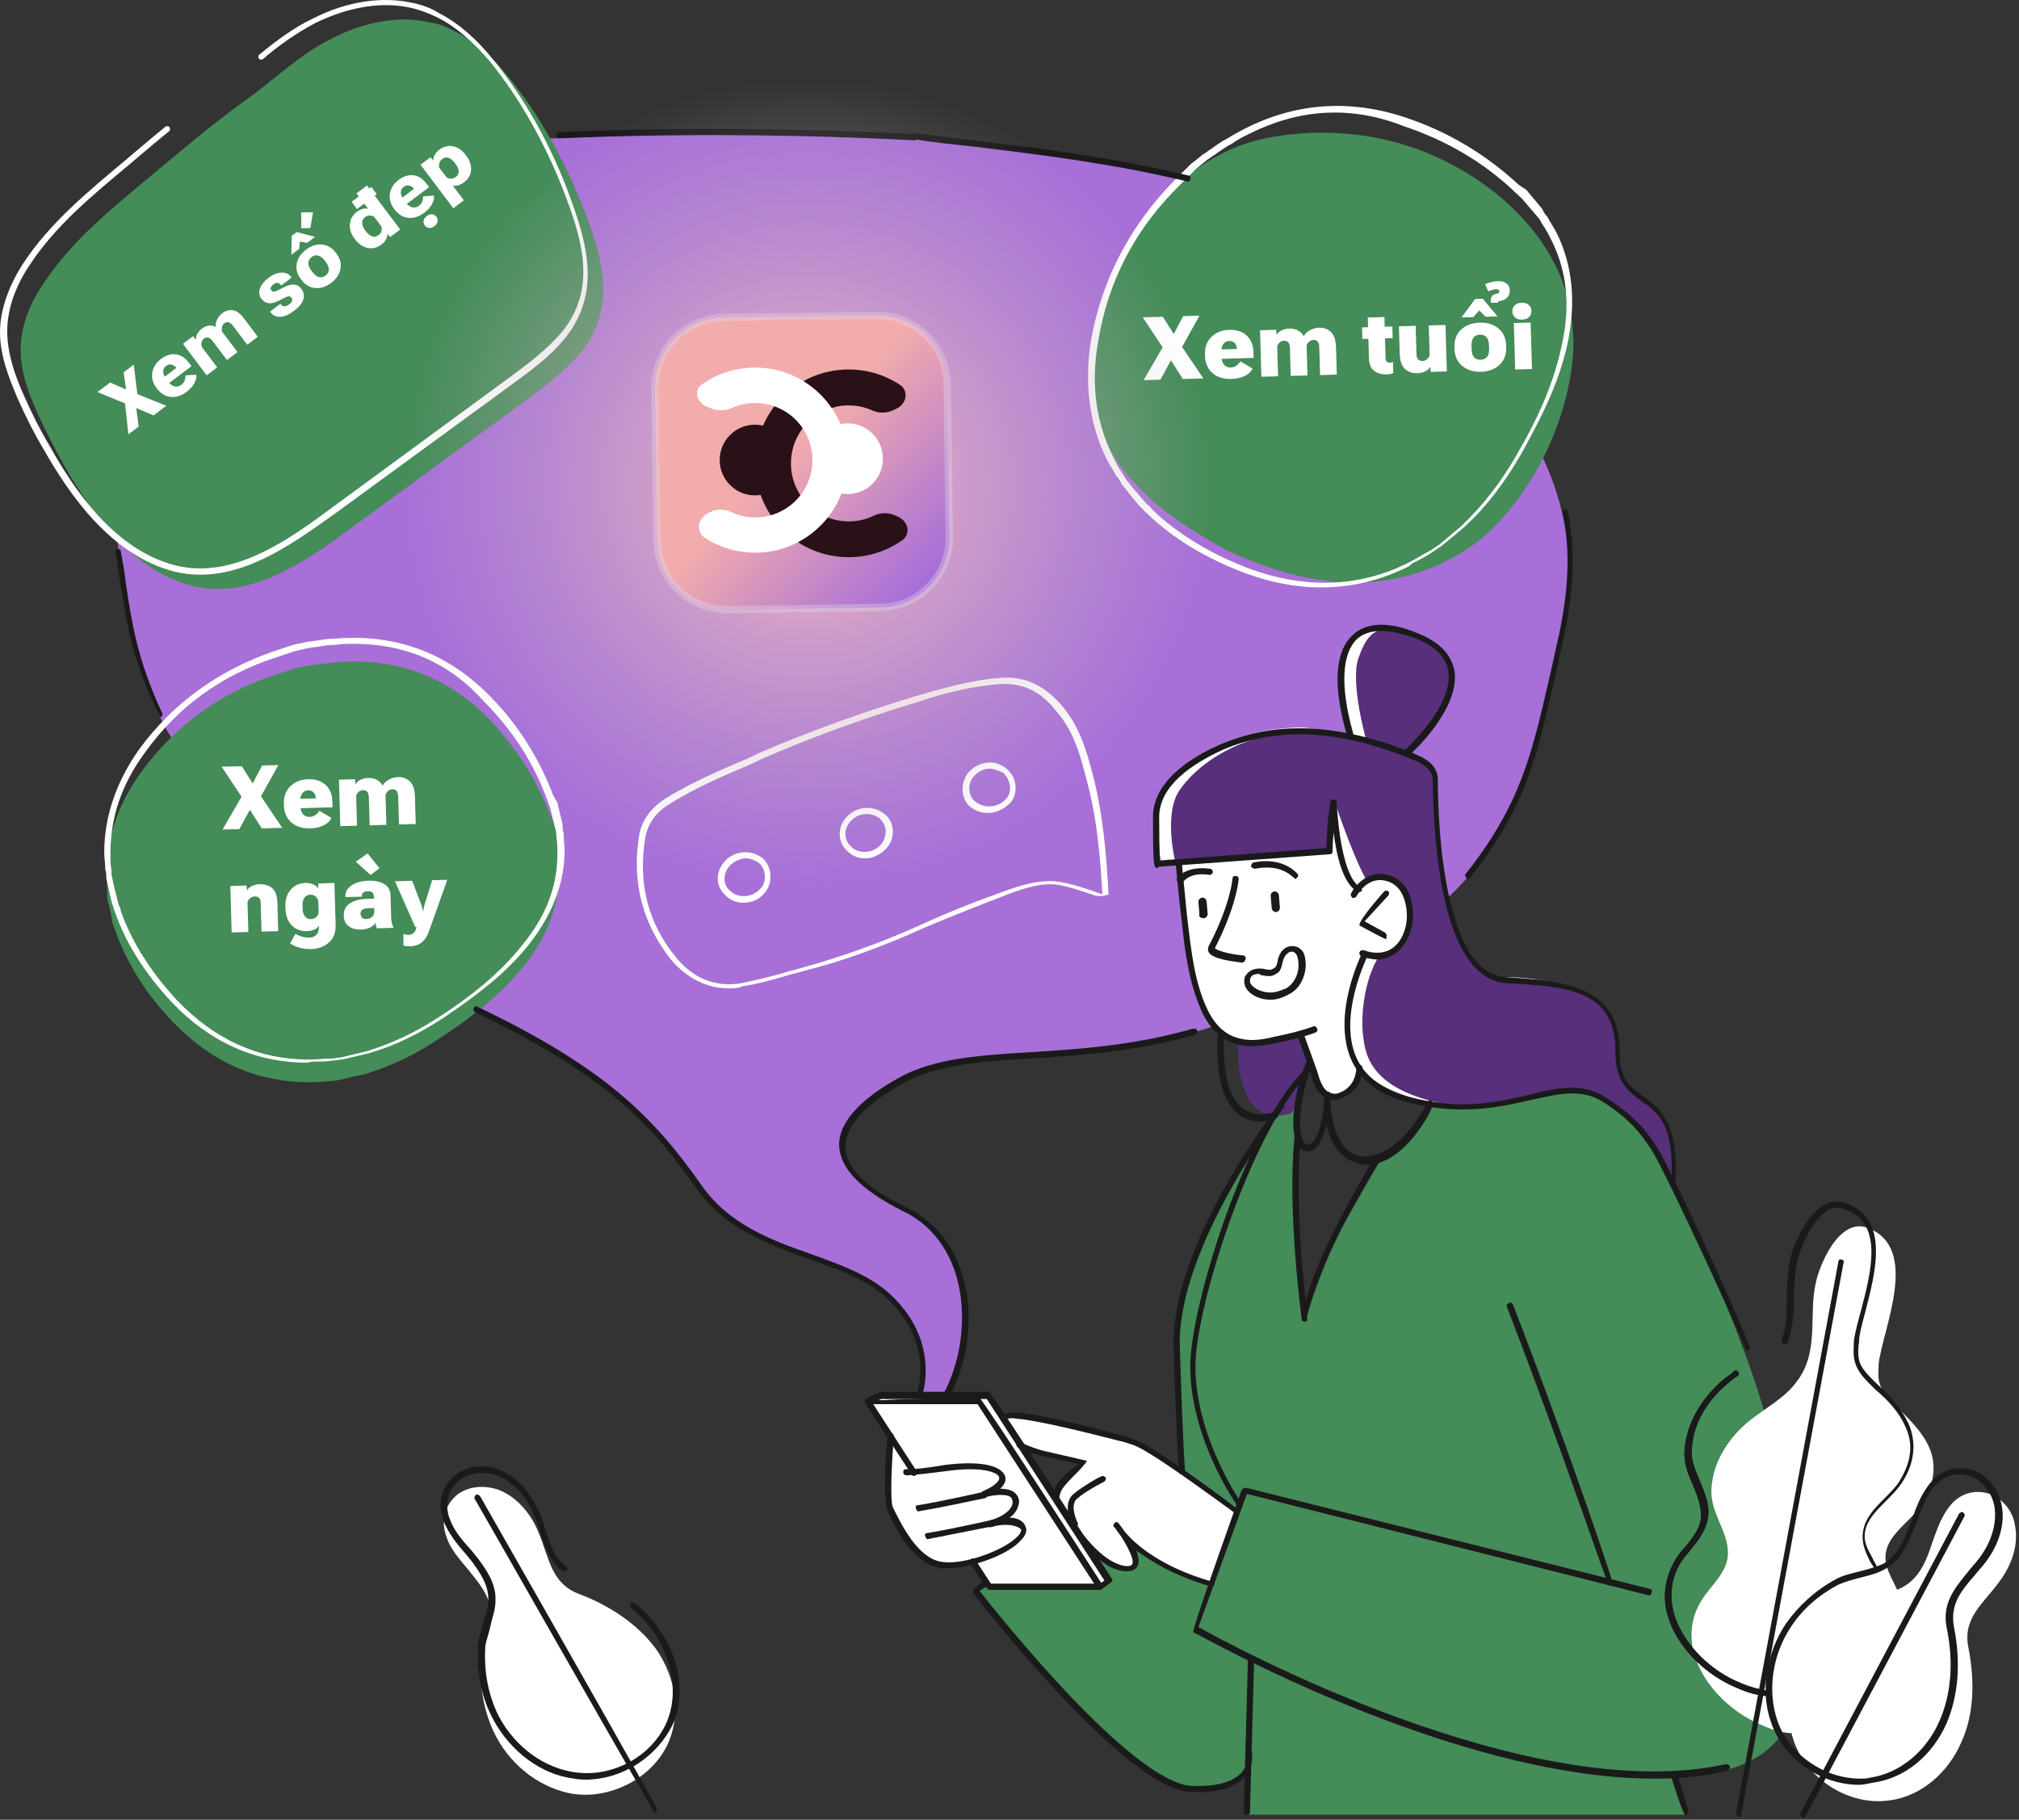 <svg width="274" height="247" viewBox="0 0 274 247" fill="none" xmlns="http://www.w3.org/2000/svg">
<rect x="0" y="0" width="274" height="247" fill="#333333" stroke="none"/>
<path d="M128.455 189.611C128.455 189.611 132.938 182.049 130.556 174.628C128.315 167.206 125.653 165.806 123.272 164.545C120.891 163.285 115.007 160.345 114.447 156.424C113.746 152.363 118.369 149.142 122.852 146.621C127.194 143.961 134.759 143.821 139.942 143.401C145.125 142.981 155.631 142.281 164.596 139.34C173.561 136.399 194.293 127.017 200.877 116.795C207.461 106.573 206.761 106.713 208.862 99.291C210.963 92.009 212.924 84.448 212.924 78.286C212.924 69.184 210.543 58.262 194.153 41.738C177.764 25.214 149.607 21.994 142.603 21.154C135.459 20.313 127.474 18.493 110.665 18.353C93.715 18.213 86.851 18.213 72.142 18.913C57.434 19.613 14.148 24.234 14.569 45.799C14.989 67.364 15.829 73.245 16.67 78.986C17.65 84.728 18.771 91.729 22.273 98.451C25.775 105.172 47.348 128.978 64.718 137.099C81.948 145.221 88.672 153.343 90.913 156.004C93.294 158.524 94.555 163.565 101.98 167.346C109.404 171.267 118.649 172.247 122.572 177.708C126.354 183.17 124.813 189.611 124.813 189.611H128.455Z" fill="#A86FD8"/>
<path d="M184.348 120.716C184.348 120.716 181.406 118.475 179.165 108.533L178.464 115.254L157.592 116.935C157.592 116.935 155.911 110.493 158.012 107.133C160.114 103.912 165.997 98.871 176.783 98.731C176.783 98.731 181.966 99.431 183.367 99.851C183.367 99.851 181.266 92.289 182.387 89.069C183.507 85.988 184.628 83.887 190.091 85.708C195.554 87.528 195.414 92.009 194.153 94.95C192.753 98.171 188.83 101.671 188.83 101.671C188.83 101.671 192.753 102.652 192.753 105.592C192.753 108.533 193.453 119.735 195.274 124.637C196.815 129.118 198.776 132.618 203.679 132.618C208.442 132.618 215.726 133.318 217.127 139.2C218.248 143.821 216.567 145.921 220.909 148.582C224.411 150.822 225.252 152.363 225.112 160.345C225.112 160.345 222.73 155.443 221.329 153.763C219.929 152.083 214.746 148.022 212.924 147.602C212.924 147.602 211.944 147.602 207.881 148.442C203.679 149.282 198.076 150.822 191.212 148.862C184.348 146.761 183.367 143.121 183.087 140.74C182.667 138.36 182.947 132.898 185.328 129.258C185.328 129.258 189.391 129.258 189.391 122.956C189.391 122.956 189.811 119.035 186.309 119.035C185.608 119.455 184.348 120.716 184.348 120.716Z" fill="white"/>
<path d="M227.213 160.905C227.213 160.905 235.898 179.529 239.12 190.591C242.342 201.654 246.124 215.797 245.143 224.339C244.163 232.881 242.202 241.003 227.353 241.003L229.034 246.324H169.499L169.639 239.462C169.639 239.462 167.818 244.923 159.133 242.123C150.448 239.322 132.377 215.797 132.377 215.797L133.918 214.677L134.199 215.377H149.467L142.743 205.155L143.864 204.734C143.864 204.734 144.004 206.275 146.105 207.115C146.105 207.115 148.907 207.255 153.25 206.555C153.25 206.555 157.872 209.916 164.736 215.097L168.238 205.295L160.674 199.833C160.674 199.833 159.974 185.97 159.974 183.17C160.114 180.509 160.114 175.888 163.476 168.326C166.838 160.765 172.441 151.663 173.562 151.102L177.344 146.061C177.344 146.061 175.943 149.842 176.223 153.903C176.223 153.903 175.943 160.485 176.083 165.246C176.363 170.147 177.344 178.689 177.344 178.689C177.344 178.689 179.445 171.407 182.667 165.666C185.889 159.924 187.149 157.824 187.149 157.824C187.149 157.824 192.613 155.163 194.154 150.122C194.154 150.122 197.936 151.102 205.22 149.702C212.504 148.302 215.586 145.921 221.469 152.083C221.329 151.943 224.972 156.144 227.213 160.905Z" fill="#448C58"/>
<path d="M185.608 119.735C185.608 119.735 184.067 117.495 181.126 108.813L180.425 115.534L159.553 117.215C159.553 117.215 157.872 110.773 159.973 107.413C162.075 104.192 167.958 99.151 178.744 99.011C178.744 99.011 183.927 99.711 185.328 100.131C185.328 100.131 183.227 92.569 184.348 89.349C185.468 86.268 186.589 84.168 192.052 85.988C197.515 87.808 197.375 92.289 196.114 95.23C194.714 98.451 190.791 101.951 190.791 101.951C190.791 101.951 194.714 102.932 194.714 105.872C194.714 108.813 195.414 120.015 197.235 124.917C198.776 129.398 200.737 132.898 205.64 132.898C210.403 132.898 217.687 133.599 219.088 139.48C220.209 144.101 218.528 146.201 222.87 148.862C226.372 151.102 227.213 152.643 227.073 160.625C227.073 160.625 224.691 155.723 223.29 154.043C221.889 152.363 218.668 148.862 214.885 147.882C214.885 147.882 213.204 147.462 209.142 148.442C204.94 149.282 200.037 151.242 193.173 149.142C186.309 147.042 185.328 143.401 185.048 141.02C184.628 138.64 184.908 133.178 187.289 129.538C187.289 129.538 191.352 129.538 191.352 123.236C191.352 123.236 190.931 118.755 187.429 118.755C186.589 119.175 185.608 119.735 185.608 119.735Z" fill="#572F7A"/>
<path d="M176.503 140.32L177.904 143.961L177.204 145.641C177.204 145.641 176.363 149.562 175.243 151.102C175.243 151.102 171.18 152.643 169.359 149.002C167.538 145.361 168.098 141.16 168.098 141.16C168.098 141.16 170.2 141.72 173.982 140.74C175.663 140.32 176.503 140.32 176.503 140.32Z" fill="#572F7A"/>
<path d="M180.986 109.513C180.986 109.513 181.406 118.615 184.068 120.436C184.348 120.576 186.589 117.775 189.391 119.595C192.192 121.416 191.352 125.477 190.652 127.017C189.951 128.557 188.13 130.378 185.188 129.398C185.188 129.398 183.087 133.879 182.807 136.959C182.667 140.18 182.527 142.561 184.208 144.941C184.208 144.941 184.068 148.162 181.546 148.582C179.025 149.002 178.464 146.341 178.464 146.341L176.363 140.32C176.363 140.32 170.76 141.58 168.519 141.3C166.277 140.88 163.896 139.06 163.196 136.539C162.355 134.019 161.234 131.498 160.954 126.597C160.534 121.836 159.974 116.795 159.974 116.795L180.285 115.254C180.285 115.394 180.566 110.633 180.986 109.513Z" fill="white"/>
<path d="M167.958 205.155L164.456 214.957C164.456 214.957 161.934 214.117 159.413 213.136C155.07 211.456 150.868 206.275 151.849 207.395C152.829 208.515 154.79 211.876 153.95 212.716C152.549 213.836 149.747 212.296 147.926 209.776C145.965 207.395 145.825 207.115 145.825 207.115C145.825 207.115 143.444 205.855 143.304 203.894C143.163 201.934 143.864 201.514 144.844 200.534C145.965 199.553 147.366 198.573 147.366 198.573C147.366 198.573 142.463 197.733 138.961 196.473C135.459 195.212 135.179 193.952 135.599 193.112C136.019 192.272 136.72 192.132 139.521 192.412C142.323 192.692 153.95 195.632 154.09 195.772C155.631 196.053 167.958 205.155 167.958 205.155Z" fill="white"/>
<path d="M257.471 215.797C256.63 213.977 255.65 212.576 255.93 210.756C256.35 208.095 259.432 206.415 260.833 204.174C262.373 201.794 262.934 198.993 261.813 196.473C260.973 194.512 259.292 192.832 257.751 191.291C256.63 190.171 255.509 189.191 255.089 187.791C254.809 186.95 254.949 186.11 254.949 185.13C255.509 180.369 260.692 169.307 253.408 166.646C249.486 165.246 246.824 171.967 246.404 174.208C245.424 178.689 246.964 183.59 243.743 187.651C242.202 189.751 239.54 191.151 237.439 192.832C234.497 195.212 232.396 198.573 232.256 202.214C232.116 205.435 234.637 207.955 234.497 211.036C234.357 213.556 232.116 215.237 230.855 217.337C227.073 223.499 232.116 230.92 238.419 233.861C239.96 234.561 241.221 235.121 243.042 235.261L257.471 215.797Z" fill="white"/>
<path d="M270.358 202.914C268.397 202.074 266.015 202.494 264.474 204.594C263.214 206.275 262.653 208.235 261.953 210.196C261.253 212.296 260.272 214.257 258.311 215.377C256.35 216.497 253.968 216.497 252.007 217.477C249.486 218.878 247.104 220.838 245.423 223.359C242.902 227.139 241.921 232.04 243.462 236.381C245.283 241.563 251.027 245.203 256.49 244.363C260.832 243.803 264.474 240.442 266.155 236.522C267.976 232.601 267.976 227.98 267.136 223.639C266.295 219.578 269.237 217.617 271.338 214.677C273.019 212.436 274 209.635 273.44 206.975C273.159 205.154 271.899 203.614 270.358 202.914Z" fill="white"/>
<path d="M62.196 202.774C60.515 204.034 59.675 206.275 60.655 208.795C61.356 210.756 62.897 212.156 64.157 213.836C65.558 215.517 66.819 217.477 66.679 219.718C66.539 221.958 65.278 224.059 65.278 226.299C65.138 229.24 65.698 232.181 66.959 234.981C68.92 239.182 72.702 242.403 77.185 243.383C82.508 244.503 88.672 241.423 90.773 236.382C92.454 232.321 91.613 227.56 89.092 223.919C86.57 220.418 82.648 217.897 78.586 216.357C74.804 214.957 74.523 211.456 73.123 208.095C72.142 205.575 70.181 203.194 67.659 202.214C65.558 201.514 63.597 201.794 62.196 202.774Z" fill="white"/>
<path d="M149.327 215.377H134.058L117.809 190.171H132.937L149.327 215.377Z" fill="white"/>
<path d="M120.61 194.652L123.972 199.833C123.972 199.833 129.295 199.273 130.556 199.133C131.957 199.133 135.179 199.273 135.459 200.253C135.739 201.234 134.899 202.354 133.638 202.634C133.638 202.634 136.86 202.214 137.56 203.334C138.261 204.454 136.019 205.995 134.058 206.555C134.058 206.555 137.981 205.575 138.681 207.115C139.241 208.655 134.338 211.456 130.696 212.156C127.054 212.716 126.774 212.436 124.953 211.456C123.272 210.476 120.891 205.855 120.47 204.734C120.19 203.614 120.61 194.652 120.61 194.652Z" fill="white"/>
<path d="M61.916 4.35C64.718 5.75 67.099 7.991 69.06 10.511C73.543 15.972 77.045 22.694 79.567 29.275C81.948 35.577 83.489 41.878 79.006 47.619C76.905 50.14 74.243 52.24 71.582 54.201C63.877 59.802 56.033 65.543 48.188 71.285C41.885 75.906 34.32 81.507 26.195 79.546C18.211 77.586 12.607 70.024 8.685 63.163C7.424 60.922 6.304 58.682 5.183 56.301C3.922 53.501 2.802 50.56 2.802 47.479C2.802 44.259 4.062 41.178 5.884 38.517C9.806 32.496 15.549 28.015 20.872 23.534C24.935 20.173 28.997 16.672 33.34 13.592C37.262 10.791 40.764 7.29 45.106 5.19C49.169 3.089 54.072 1.969 58.554 3.089C59.675 3.229 60.936 3.79 61.916 4.35Z" fill="#448C58"/>
<path d="M75.924 114.974C75.644 113.994 75.504 113.014 75.224 112.034C75.084 111.614 74.944 111.334 74.803 110.913C72.842 105.732 69.901 101.251 66.118 97.33C60.515 91.729 53.511 89.209 45.526 89.909C44.266 90.049 43.145 90.189 41.884 90.329C41.184 90.469 40.623 90.609 39.923 90.749C39.083 91.029 38.242 91.309 37.402 91.589C29.977 93.97 23.814 98.451 19.191 104.752C16.249 108.813 14.428 113.434 14.428 118.475C14.428 119.595 14.568 120.716 14.568 121.976C14.848 123.096 15.129 124.216 15.269 125.337C15.409 125.757 15.549 126.037 15.689 126.457C17.37 131.078 20.032 135.139 23.393 138.64C28.436 143.961 34.6 146.901 42.024 146.901C43.285 146.901 44.686 146.761 45.947 146.621C47.067 146.341 48.328 146.061 49.589 145.781C53.651 144.521 56.873 142.841 59.955 140.74C64.017 138.08 67.939 134.999 71.021 131.218C73.963 127.577 75.784 123.376 75.924 118.615C76.064 117.215 75.924 116.095 75.924 114.974Z" fill="#448C58"/>
<path d="M154.596 66.228C151.375 63.008 149.133 59.087 148.293 54.326C148.013 52.225 147.873 50.265 148.153 48.164C149.273 38.502 154.316 28.98 162.161 23.099C165.383 20.718 169.305 19.038 173.367 18.478C181.492 17.218 189.757 18.478 196.901 22.259C205.446 26.74 212.73 34.581 213.431 44.524C213.571 45.924 213.571 47.324 213.431 48.725C213.011 53.206 211.61 57.687 209.649 61.748C207.547 65.948 204.746 69.869 201.244 72.95C195.22 77.851 187.656 79.812 179.951 78.831C175.329 78.271 170.846 76.731 166.644 74.77C162.301 72.39 157.958 69.729 154.596 66.228Z" fill="#448C58"/>
<path d="M150.448 214.397L149.327 215.377L132.937 190.171L117.949 190.031L119.49 189.331H134.058L150.448 214.397Z" fill="white"/>
<path d="M27.176 78.006C26.055 78.006 24.794 77.866 23.674 77.586C14.989 75.346 9.385 67.084 5.883 60.922C4.623 58.822 3.502 56.581 2.381 54.061C1.261 51.4 0 48.319 0 45.099C0 42.158 1.121 38.937 3.082 35.857C6.724 30.256 12.047 25.915 17.23 21.574L18.211 20.733C19.051 20.033 20.032 19.193 20.872 18.493L22.413 17.233C22.553 17.093 22.833 17.093 22.973 17.233C23.113 17.373 23.113 17.653 22.973 17.793L21.433 19.053C20.592 19.753 19.611 20.593 18.771 21.294L17.79 22.134C12.747 26.335 7.424 30.676 3.922 36.137C1.961 39.078 0.981 42.158 0.981 44.959C0.981 48.039 2.101 51.12 3.222 53.641C4.343 56.161 5.463 58.402 6.724 60.502C10.086 66.524 15.549 74.645 23.814 76.746C31.659 78.706 39.223 73.245 45.246 68.764L68.92 51.4C71.582 49.44 74.243 47.479 76.345 44.959C80.827 39.358 79.146 33.056 76.905 27.035C74.383 20.173 70.741 13.592 66.539 8.411C64.297 5.75 61.916 3.65 59.395 2.389C58.274 1.829 57.153 1.409 56.033 1.129C52.11 0.149 47.488 0.849 42.865 3.089C40.203 4.49 37.822 6.17 35.721 7.991C35.581 8.131 35.301 8.131 35.16 7.991C35.02 7.851 35.02 7.57 35.16 7.43C37.402 5.61 39.783 3.79 42.445 2.529C47.068 0.149 51.97 -0.551 56.173 0.429C57.434 0.709 58.554 1.129 59.675 1.829C62.336 3.229 64.718 5.33 66.959 8.131C71.302 13.452 74.944 20.033 77.465 27.035C79.707 33.196 81.528 39.778 76.765 45.799C74.664 48.46 71.862 50.42 69.2 52.38L45.807 69.464C40.484 73.245 34.18 78.006 27.176 78.006Z" fill="white"/>
<path d="M41.745 144.241C34.6 144.241 28.437 141.44 23.254 135.979C19.752 132.198 17.09 128.137 15.549 123.656C15.409 123.376 15.409 123.096 15.269 122.816C15.129 122.536 14.429 119.175 14.429 119.175C14.429 118.755 14.429 118.335 14.289 118.055C14.289 117.215 14.148 116.515 14.148 115.675C14.148 110.773 15.829 106.012 18.911 101.671C23.534 95.37 29.838 90.889 37.262 88.368L39.783 87.528L41.745 87.108C42.165 87.108 42.585 86.968 42.865 86.968C43.706 86.828 44.546 86.688 45.387 86.688C53.511 85.988 60.516 88.508 66.259 94.25C70.181 98.171 73.123 102.792 75.084 107.973L75.644 108.953L76.345 111.894C76.345 112.314 76.345 112.734 76.485 113.014C76.485 113.854 76.625 114.694 76.625 115.394C76.625 119.875 74.944 124.216 71.722 128.277C68.36 132.478 64.158 135.419 60.516 137.94C57.154 140.18 53.792 141.86 50.43 142.841C50.15 142.981 46.367 143.821 46.367 143.821C45.947 143.821 45.527 143.961 45.106 143.961C44.266 144.101 43.285 144.101 42.305 144.101L41.745 144.241ZM48.048 87.388C47.208 87.388 46.367 87.388 45.527 87.528C44.686 87.528 43.846 87.668 43.005 87.808C42.585 87.808 42.305 87.948 41.885 87.948L40.064 88.368L37.542 89.209C30.118 91.589 24.094 95.93 19.612 102.232C16.53 106.432 14.989 110.913 14.989 115.815C14.989 116.655 14.989 117.355 15.129 118.195C15.129 118.615 15.129 118.895 15.269 119.315C15.269 119.595 16.11 122.816 16.11 122.816C16.25 123.096 16.39 123.376 16.39 123.656C17.931 127.997 20.592 132.058 23.954 135.699C28.997 141.02 35.021 143.821 41.885 143.821C43.145 143.821 43.986 143.681 44.966 143.681C45.387 143.681 45.807 143.541 46.227 143.541L49.729 142.701C53.371 141.58 56.593 140.04 59.955 137.799C63.597 135.419 67.66 132.338 70.882 128.277C74.103 124.356 75.644 120.296 75.644 115.955C75.644 115.114 75.644 114.414 75.504 113.574C75.504 113.154 75.504 112.874 75.364 112.454L74.664 109.653L74.243 108.533C72.422 103.492 69.481 99.011 65.558 95.09C60.796 89.769 54.772 87.388 48.048 87.388Z" fill="white"/>
<path d="M191.185 76.876C184.19 80.365 176.788 80.634 169.046 77.819C163.771 75.828 159.181 73.152 155.484 69.517C155.21 69.312 155.073 69.037 154.799 68.832C154.526 68.626 152.198 65.678 152.198 65.678C151.993 65.266 151.788 64.855 151.514 64.649C151.104 63.827 150.624 63.21 150.214 62.387C147.82 57.589 147.14 52.106 148.037 46.351C149.485 37.924 153.468 30.458 159.506 24.364L161.564 22.309L163.279 20.94C163.69 20.735 164.033 20.393 164.307 20.256C165.062 19.708 165.816 19.16 166.639 18.75C174.252 14.096 182.34 13.143 190.768 15.958C196.523 17.881 201.66 20.968 206.111 25.083L207.138 25.769L209.26 28.306C209.465 28.717 209.67 29.129 209.944 29.334C210.355 30.157 210.902 30.911 211.244 31.597C213.433 35.984 213.908 41.055 212.737 46.604C211.497 52.359 208.819 57.291 206.485 61.538C204.287 65.373 201.817 68.661 199.004 71.263C198.798 71.536 195.505 74.206 195.505 74.206C195.094 74.412 194.751 74.754 194.34 74.959C193.585 75.507 192.625 75.986 191.665 76.465L191.185 76.876ZM169.587 18.136C168.764 18.546 167.941 18.956 167.187 19.504C166.364 19.915 165.609 20.462 164.855 21.01C164.444 21.215 164.238 21.489 163.826 21.694L162.249 22.995L160.19 25.049C154.084 31.006 150.307 38.199 148.997 46.557C148.031 52.176 148.711 57.315 151.105 62.114C151.516 62.936 151.858 63.622 152.405 64.376C152.61 64.787 152.747 65.061 153.09 65.404C153.226 65.678 155.622 68.421 155.622 68.421C155.896 68.627 156.17 68.833 156.307 69.107C159.936 72.604 164.525 75.28 169.595 77.202C177.131 79.949 184.397 79.749 191.117 76.396C192.351 75.78 193.106 75.233 194.066 74.754C194.477 74.548 194.82 74.206 195.232 74.001L198.25 71.468C201.268 68.592 203.67 65.51 205.868 61.674C208.271 57.565 210.743 52.564 211.914 47.015C213.153 41.602 212.678 36.874 210.558 32.624C210.148 31.801 209.806 31.116 209.258 30.362C209.053 29.951 208.916 29.676 208.574 29.333L206.52 26.934L205.561 26.042C201.316 21.996 196.247 19.046 190.492 17.123C183.23 14.24 176.17 14.851 169.587 18.136Z" fill="white"/>
<path d="M172.441 135.699C170.62 135.699 169.219 134.719 168.939 133.739C168.799 133.178 168.799 132.618 169.219 132.198C169.639 131.638 170.48 131.358 171.46 131.498C171.88 131.638 172.301 131.638 172.441 131.638C173.141 131.358 173.281 131.218 173.421 130.238C173.702 129.118 174.402 128.417 175.383 128.417C175.803 128.417 176.223 128.557 176.503 128.838C177.064 129.258 177.204 130.098 177.204 131.218C177.064 132.758 176.363 134.159 175.102 134.859C174.122 135.419 173.281 135.699 172.441 135.699ZM170.76 132.198C170.34 132.198 169.919 132.338 169.779 132.618C169.639 132.758 169.639 133.038 169.639 133.319C169.779 133.879 170.9 134.719 172.441 134.719C173.141 134.719 173.842 134.439 174.542 134.159C175.523 133.599 176.223 132.338 176.223 131.078C176.223 130.238 176.083 129.678 175.803 129.398C175.242 128.838 174.402 129.398 174.122 130.378C173.842 131.638 173.702 131.918 173.141 132.198C172.721 132.478 172.441 132.618 171.04 132.338C171.04 132.198 170.9 132.198 170.76 132.198Z" fill="#1A1A1A"/>
<path d="M237.019 183.31C232.956 174.068 225.392 157.824 223.991 155.864C222.59 153.763 221.189 151.943 217.547 149.562C214.606 147.742 211.664 148.442 207.882 149.282C203.539 150.262 198.216 151.523 190.792 149.562C187.15 148.582 184.628 146.621 183.367 143.821C180.706 137.659 184.768 129.538 184.908 129.258C185.048 129.118 185.328 128.978 185.469 129.118C185.609 129.258 185.749 129.538 185.609 129.678C185.609 129.818 181.546 137.8 184.068 143.541C185.188 146.061 187.57 147.882 190.932 148.862C198.216 150.822 203.399 149.562 207.601 148.582C211.524 147.602 214.746 146.902 217.968 149.002C221.75 151.383 223.291 153.343 224.691 155.443C226.092 157.404 233.797 173.788 237.439 182.75C237.579 183.03 237.439 183.17 237.159 183.31H237.019Z" fill="#1A1A1A"/>
<path d="M224.551 241.423C196.955 241.423 162.355 221.678 161.935 221.538C161.795 220.978 168.519 202.214 168.519 202.214C168.659 202.074 168.799 201.934 169.079 201.934L223.851 215.657C224.131 215.657 224.271 215.937 224.131 216.217C224.131 216.497 223.851 216.637 223.571 216.497L169.219 202.774L162.635 220.838C166.557 223.079 207.461 245.344 234.217 239.462C234.497 239.462 234.637 239.602 234.777 239.742C234.777 240.022 234.637 240.162 234.497 240.302C231.275 241.143 228.053 241.423 224.551 241.423Z" fill="#1A1A1A"/>
<path d="M186.869 130.238C186.309 130.238 185.608 130.098 184.768 129.818C184.488 129.678 184.488 129.538 184.488 129.258C184.628 128.978 184.768 128.978 185.048 128.978C186.589 129.538 187.99 129.398 188.97 128.697C190.371 127.717 190.932 125.757 190.932 124.357C190.932 123.236 190.651 119.595 187.289 119.455C185.188 119.455 184.068 121.696 184.068 121.696C183.927 121.836 183.647 121.976 183.507 121.836C183.367 121.696 183.227 121.416 183.367 121.276C183.367 121.136 184.768 118.615 187.289 118.615C190.651 118.755 191.772 121.556 191.772 124.357C191.772 125.897 191.072 128.137 189.391 129.398C188.83 129.818 187.99 130.238 186.869 130.238Z" fill="#1A1A1A"/>
<path d="M187.99 127.437C187.85 127.437 184.488 125.617 184.488 125.617C184.348 124.917 187.85 120.996 187.85 120.996C187.99 120.856 188.27 120.856 188.41 120.996C188.55 121.136 188.55 121.416 188.41 121.556L185.188 125.057L187.99 126.597C188.13 126.737 188.27 127.017 188.13 127.157C188.27 127.437 188.13 127.437 187.99 127.437Z" fill="#1A1A1A"/>
<path d="M169.919 142C169.359 142 168.799 142 168.378 141.86C166.137 141.44 164.456 140.04 163.195 137.519C161.374 133.599 160.814 129.258 160.394 125.197C160.114 123.096 159.553 117.355 159.553 117.215C159.553 116.935 159.833 116.795 159.973 116.795C160.254 116.795 160.394 117.075 160.394 117.215C160.394 117.355 160.814 121.416 161.094 124.356C161.654 128.978 162.075 133.318 163.896 137.099C165.016 139.34 166.417 140.6 168.518 141.02C169.779 141.3 171.18 141.16 172.861 140.74C174.962 140.32 176.643 139.9 178.184 139.34C178.464 139.2 178.604 139.34 178.744 139.62C178.884 139.9 178.744 140.04 178.464 140.18C176.923 140.74 175.242 141.16 173.141 141.58C171.88 141.86 170.9 142 169.919 142Z" fill="#1A1A1A"/>
<path d="M168.518 130.658C167.538 130.518 164.596 130.238 164.036 129.258C163.896 128.978 163.896 128.697 164.036 128.417C166.977 122.816 167.258 119.315 167.258 119.315C167.258 119.035 167.398 118.895 167.678 118.895C167.958 118.895 168.098 119.035 168.098 119.315C168.098 119.455 167.818 122.956 164.876 128.697C165.016 128.978 166.837 129.538 168.658 129.678C168.939 129.678 169.079 129.958 169.079 130.098C168.939 130.518 168.799 130.658 168.518 130.658Z" fill="#1A1A1A"/>
<path d="M160.114 119.876C159.693 119.735 159.693 119.455 159.693 119.315C159.693 119.175 160.814 117.495 164.176 117.915C164.456 117.915 164.596 118.195 164.596 118.335C164.596 118.615 164.316 118.755 164.176 118.755C161.514 118.335 160.674 119.595 160.534 119.735C160.394 119.875 160.254 119.876 160.114 119.876Z" fill="#1A1A1A"/>
<path d="M175.803 119.315C175.383 119.035 173.982 117.215 170.34 117.915C170.059 117.915 169.919 117.775 169.779 117.635C169.779 117.355 169.919 117.215 170.059 117.075C174.122 116.235 175.943 118.475 176.083 118.615C176.223 118.755 176.223 119.035 175.943 119.175C175.943 119.175 175.943 119.315 175.803 119.315Z" fill="#1A1A1A"/>
<path d="M173.141 123.796C173.421 123.796 173.702 123.516 173.702 123.236L173.562 121.556C173.562 121.276 173.281 120.996 173.001 120.996C172.721 120.996 172.441 121.276 172.441 121.556L172.581 123.236C172.581 123.516 172.861 123.796 173.141 123.796Z" fill="#1A1A1A"/>
<path d="M163.335 124.637C163.615 124.637 163.895 124.357 163.895 124.076L163.755 122.396C163.755 122.116 163.475 121.836 163.195 121.836C162.915 121.836 162.635 122.116 162.635 122.396L162.775 124.076C162.635 124.357 162.915 124.637 163.335 124.637Z" fill="#1A1A1A"/>
<path d="M227.212 161.325C226.932 161.325 226.792 161.045 226.792 160.905C227.353 152.643 224.971 150.962 222.73 149.422C221.049 148.162 219.228 146.902 219.228 142.841C219.368 134.299 212.504 133.879 204.519 133.459C195.554 132.898 194.573 114.134 194.433 106.012C194.433 105.732 194.433 105.452 194.293 105.172C193.873 104.052 192.752 103.492 191.632 103.072C181.826 99.011 173.281 98.591 165.857 101.811C161.934 103.632 157.312 106.573 157.312 110.913C157.312 116.095 157.452 117.075 157.452 117.215C157.312 117.775 157.032 117.915 156.891 117.775C156.611 117.635 156.471 117.495 156.471 110.913C156.471 107.133 159.553 103.772 165.436 101.111C173.001 97.751 181.826 98.171 191.772 102.232C193.033 102.792 194.433 103.352 194.994 104.892C195.134 105.312 195.134 105.592 195.134 106.012C195.134 112.174 195.974 132.058 204.239 132.618C211.944 133.178 219.928 133.599 219.788 142.841C219.788 146.481 221.189 147.462 222.87 148.722C225.251 150.402 227.913 152.223 227.353 161.045C227.493 161.045 227.353 161.325 227.212 161.325Z" fill="#1A1A1A"/>
<path d="M185.468 158.104C181.826 157.824 180.566 155.023 180.005 152.643C179.585 154.463 178.885 156.144 177.624 156.284C177.064 156.284 176.643 156.144 176.223 155.583C174.962 153.903 175.383 148.862 177.344 143.961C177.484 143.681 177.624 143.681 177.904 143.681C178.184 143.821 178.184 143.961 178.184 144.241C176.223 149.282 176.083 153.763 176.923 155.023C177.064 155.303 177.344 155.443 177.624 155.303C178.885 155.163 179.725 151.383 179.725 148.582C179.725 148.302 179.865 148.162 180.145 148.162C180.426 148.162 180.566 148.302 180.566 148.582C180.566 148.862 180.285 156.564 185.048 156.984C190.231 156.984 193.733 149.562 193.733 149.562C193.873 149.422 194.013 149.282 194.294 149.422C194.434 149.562 194.574 149.702 194.434 149.982C194.434 150.542 190.651 158.104 185.468 158.104Z" fill="#1A1A1A"/>
<path d="M218.387 215.237C217.967 214.817 212.924 199.273 204.519 177.428C204.379 177.148 204.519 177.008 204.799 176.868C205.08 176.728 205.22 176.868 205.36 177.148C213.765 198.993 218.808 214.537 218.808 214.677C218.808 214.957 218.808 215.097 218.387 215.237C218.527 215.237 218.387 215.237 218.387 215.237Z" fill="#1A1A1A"/>
<path d="M169.219 246.324C168.939 246.324 168.799 246.184 168.799 245.904L169.359 225.179C169.359 224.899 169.499 224.759 169.779 224.759C170.06 224.759 170.2 224.899 170.2 225.179L169.639 245.904C169.639 246.184 169.499 246.324 169.219 246.324Z" fill="#1A1A1A"/>
<path d="M228.754 246.464C228.333 246.184 226.792 241.143 226.792 241.143C226.792 240.863 226.792 240.722 227.073 240.582C227.353 240.582 227.493 240.582 227.633 240.863L229.174 245.904C229.174 246.044 229.034 246.324 228.754 246.464Z" fill="#1A1A1A"/>
<path d="M168.238 204.734C167.818 204.454 160.534 193.812 161.654 183.31C162.775 173.227 169.779 152.643 176.643 145.641C176.783 145.501 177.063 145.501 177.203 145.641C177.343 145.781 177.343 146.061 177.203 146.201C170.619 152.783 163.475 173.367 162.355 183.31C161.234 193.532 168.378 203.894 168.378 203.894C168.518 204.034 168.518 204.314 168.238 204.454C168.518 204.734 168.378 204.734 168.238 204.734Z" fill="#1A1A1A"/>
<path d="M149.327 215.797H134.198C133.778 215.657 131.677 212.156 131.677 212.156C131.537 212.016 131.677 211.736 131.817 211.596C131.957 211.456 132.237 211.596 132.377 211.736L134.479 214.957H148.487L132.658 190.591H118.509L124.393 199.693C124.533 199.833 124.533 200.113 124.253 200.253C124.113 200.393 123.832 200.393 123.692 200.113L117.389 190.451C117.809 189.751 132.938 189.751 132.938 189.751C133.358 189.891 149.607 215.097 149.607 215.097C149.607 215.657 149.467 215.797 149.327 215.797Z" fill="#1A1A1A"/>
<path d="M149.327 215.797C148.907 215.377 148.907 215.097 149.047 215.097L149.887 214.537L133.918 189.891H119.63L117.949 190.591C117.669 190.731 117.529 190.591 117.388 190.311C117.248 190.031 117.388 189.891 117.669 189.751L119.49 188.911C119.63 188.911 134.198 188.911 134.198 188.911C134.619 189.051 150.868 214.257 150.868 214.257C151.008 214.397 151.008 214.677 150.728 214.817L149.607 215.657C149.467 215.797 149.327 215.797 149.327 215.797Z" fill="#1A1A1A"/>
<path d="M162.775 243.243C162.355 243.243 161.935 243.243 161.514 243.243C152.549 242.683 132.798 217.197 131.957 216.077C132.097 215.517 133.638 214.537 133.638 214.537C133.778 214.397 134.058 214.537 134.198 214.677C134.338 214.817 134.198 215.097 134.058 215.237L132.938 215.937C135.459 219.158 153.53 241.843 161.654 242.403C164.876 242.543 167.118 241.983 168.378 240.723C169.499 239.602 169.219 238.202 169.219 238.062C169.219 237.782 169.359 237.642 169.499 237.642C169.779 237.642 169.919 237.782 169.919 237.922C169.919 238.062 170.199 239.742 168.799 241.283C167.678 242.543 165.577 243.243 162.775 243.243Z" fill="#1A1A1A"/>
<path d="M160.394 200.113C160.113 200.113 159.973 199.973 159.973 199.693C159.973 199.693 159.693 196.473 159.273 182.89C158.853 169.026 173.001 150.682 173.561 149.842C173.701 149.702 173.981 149.562 174.122 149.702C174.262 149.842 174.402 150.122 174.262 150.262C174.122 150.402 159.693 169.307 160.113 182.75C160.534 196.333 160.814 199.553 160.814 199.553C160.814 199.833 160.674 199.973 160.394 200.113Z" fill="#1A1A1A"/>
<path d="M239.82 230.22C237.999 230.08 236.598 229.52 235.057 228.82C230.855 226.859 227.493 223.219 226.372 219.438C225.532 216.777 225.952 214.117 227.353 211.736C227.773 211.036 228.193 210.476 228.754 209.916C229.874 208.515 230.855 207.255 230.855 205.715C230.855 204.314 230.294 202.914 229.734 201.514C229.034 199.973 228.473 198.573 228.613 196.753C228.894 193.252 230.855 189.751 234.077 187.091C234.497 186.81 234.917 186.53 235.337 186.11C235.477 185.97 235.758 185.97 235.898 186.25C236.038 186.39 236.038 186.67 235.758 186.81C235.337 187.091 234.917 187.371 234.637 187.651C231.555 190.171 229.734 193.392 229.594 196.753C229.454 198.293 230.154 199.693 230.715 201.094C231.275 202.494 231.975 204.034 231.835 205.575C231.695 207.535 230.575 208.935 229.454 210.336C229.034 210.896 228.473 211.456 228.053 212.156C226.792 214.257 226.512 216.637 227.213 219.158C228.333 222.798 231.555 226.299 235.477 228.12C237.018 228.82 238.279 229.24 239.96 229.52C240.24 229.52 240.38 229.8 240.38 229.94C240.24 230.08 239.96 230.22 239.82 230.22Z" fill="#1A1A1A"/>
<path d="M239.82 230.22C237.999 230.08 236.598 229.52 235.057 228.82C230.855 226.859 227.493 223.219 226.372 219.438C225.532 216.777 225.952 214.117 227.353 211.736C227.773 211.036 228.193 210.476 228.754 209.916C229.874 208.515 230.855 207.255 230.855 205.715C230.855 204.314 230.294 202.914 229.734 201.514C229.034 199.973 228.473 198.573 228.613 196.753C228.894 193.252 230.855 189.751 234.077 187.091C234.497 186.81 234.917 186.53 235.337 186.11C235.477 185.97 235.758 185.97 235.898 186.25C236.038 186.39 236.038 186.67 235.758 186.81C235.337 187.091 234.917 187.371 234.637 187.651C231.555 190.171 229.734 193.392 229.594 196.753C229.454 198.293 230.154 199.693 230.715 201.094C231.275 202.494 231.975 204.034 231.835 205.575C231.695 207.535 230.575 208.935 229.454 210.336C229.034 210.896 228.473 211.456 228.053 212.156C226.792 214.257 226.512 216.637 227.213 219.158C228.333 222.798 231.555 226.299 235.477 228.12C237.018 228.82 238.279 229.24 239.96 229.52C240.24 229.52 240.38 229.8 240.38 229.94C240.24 230.08 239.96 230.22 239.82 230.22Z" fill="#1A1A1A"/>
<path d="M254.809 213.416C254.249 212.716 254.108 212.436 253.828 212.016C253.128 210.616 252.568 209.355 252.848 207.815C253.128 205.995 254.529 204.594 255.789 203.334C256.49 202.634 257.33 201.794 257.751 201.094C258.871 199.273 259.992 196.613 258.591 193.672C257.751 191.712 256.21 190.031 254.529 188.631C253.268 187.371 252.147 186.39 251.727 184.85C251.447 183.87 251.587 183.03 251.587 182.049C251.727 180.929 252.147 179.389 252.568 177.848C253.968 172.527 255.649 165.946 250.326 164.125C249.486 163.845 248.785 163.845 248.085 164.265C245.844 165.526 244.303 169.587 243.882 171.267C243.602 172.807 243.462 174.488 243.462 176.028C243.462 178.128 243.322 180.229 242.622 182.189C242.482 182.469 242.342 182.469 242.061 182.469C241.781 182.329 241.781 182.189 241.781 181.909C242.482 180.089 242.482 178.128 242.482 176.028C242.482 174.348 242.622 172.667 242.902 171.127C243.182 169.587 244.863 165.106 247.525 163.565C248.505 163.005 249.486 163.005 250.466 163.285C256.49 165.386 254.529 172.667 253.128 178.128C252.708 179.669 252.287 181.209 252.287 182.189C252.147 183.03 252.147 183.87 252.287 184.57C252.568 185.83 253.688 186.81 254.669 187.791C256.49 189.471 258.031 191.151 259.011 193.252C260.132 195.772 259.852 198.713 258.031 201.374C257.47 202.214 256.63 203.054 255.929 203.754C254.669 205.014 253.408 206.275 253.128 207.815C252.848 209.215 253.408 210.196 254.108 211.456C254.249 211.876 254.529 212.156 254.669 212.576C254.809 212.856 254.669 212.996 254.389 213.136C254.949 213.416 254.809 213.416 254.809 213.416Z" fill="#1A1A1A"/>
<path d="M252.287 242.263C247.104 242.263 242.061 238.762 240.38 233.861C238.839 229.66 239.68 224.479 242.341 220.418C244.022 218.037 246.264 215.937 249.065 214.397C250.046 213.836 251.307 213.556 252.427 213.276C253.548 212.996 254.528 212.716 255.509 212.296C257.33 211.316 258.311 209.355 259.011 207.395C259.151 207.115 259.291 206.695 259.431 206.415C259.992 204.734 260.552 203.194 261.673 201.654C262.793 200.113 264.334 199.273 266.015 199.273C266.716 199.273 267.416 199.413 268.116 199.693C269.937 200.533 271.198 202.214 271.618 204.174C272.179 206.695 271.338 209.636 269.377 212.156C268.957 212.716 268.397 213.276 267.976 213.836C266.155 215.937 264.614 217.757 265.175 220.838C266.155 225.739 265.735 230.22 264.194 233.861C262.233 238.342 258.451 241.423 254.108 241.983C253.408 242.123 252.848 242.263 252.287 242.263ZM265.875 200.113C264.474 200.113 263.214 200.814 262.233 202.074C261.252 203.334 260.692 205.014 260.132 206.555C259.992 206.835 259.852 207.255 259.712 207.535C258.871 209.635 257.89 211.876 255.789 212.996C254.809 213.556 253.688 213.836 252.567 214.117C251.447 214.397 250.466 214.677 249.486 215.097C246.824 216.497 244.583 218.457 243.042 220.838C240.52 224.619 239.82 229.52 241.221 233.581C242.762 238.062 247.524 241.423 252.427 241.423C252.848 241.423 253.408 241.423 253.828 241.283C257.75 240.722 261.393 237.782 263.214 233.581C264.754 230.08 265.175 225.739 264.194 220.978C263.494 217.617 265.315 215.517 267.136 213.276C267.556 212.716 268.116 212.156 268.537 211.596C270.358 209.215 271.058 206.555 270.638 204.314C270.218 202.494 269.097 201.094 267.556 200.393C266.996 200.253 266.435 200.113 265.875 200.113Z" fill="#1A1A1A"/>
<path d="M79.426 241.563C78.586 241.563 77.885 241.423 77.045 241.283C72.702 240.442 68.64 237.082 66.539 232.601C65.278 229.94 64.718 226.999 64.858 223.779C64.858 222.518 65.278 221.398 65.558 220.418C65.838 219.298 66.258 218.317 66.258 217.337C66.399 215.237 65.138 213.416 63.877 211.736C63.597 211.456 63.457 211.176 63.177 210.896C62.056 209.635 60.935 208.235 60.235 206.555C59.254 204.034 59.955 201.514 61.916 200.113C63.457 198.993 65.558 198.713 67.519 199.413C70.041 200.253 72.002 202.494 73.263 205.435C73.543 206.135 73.823 206.835 73.963 207.535C74.663 209.495 75.224 211.456 76.765 212.576C76.905 212.716 77.045 212.996 76.905 213.136C76.765 213.276 76.484 213.416 76.344 213.276C74.523 211.876 73.963 209.916 73.263 207.815C72.982 207.115 72.842 206.415 72.562 205.855C71.442 203.054 69.62 201.094 67.379 200.253C65.698 199.693 63.877 199.833 62.476 200.814C60.795 202.074 60.235 204.174 61.075 206.275C61.636 207.815 62.756 209.075 63.877 210.336C64.157 210.616 64.297 210.896 64.578 211.176C65.978 212.996 67.379 214.957 67.239 217.337C67.239 218.457 66.819 219.578 66.539 220.698C66.258 221.818 65.838 222.798 65.838 223.919C65.698 226.999 66.258 229.8 67.379 232.321C69.34 236.521 73.123 239.602 77.325 240.442C82.648 241.563 88.391 238.622 90.493 233.721C92.034 230.08 91.333 225.459 88.812 221.678C87.971 220.418 86.85 219.298 85.59 218.177C85.45 218.037 85.45 217.757 85.59 217.617C85.73 217.477 86.01 217.477 86.15 217.617C87.551 218.738 88.672 219.858 89.512 221.258C92.314 225.179 93.014 230.08 91.333 234.001C89.092 238.622 84.329 241.563 79.426 241.563Z" fill="#1A1A1A"/>
<path d="M88.812 246.044C82.368 234.981 64.718 203.894 64.437 203.474C64.297 203.334 64.437 203.054 64.578 202.914C64.718 202.774 64.998 202.914 65.138 203.054C65.278 203.334 83.068 234.421 89.092 245.343C89.232 245.484 89.092 245.764 88.952 245.904C88.952 246.044 88.952 246.044 88.812 246.044Z" fill="#1A1A1A"/>
<path d="M236.038 246.604C235.758 246.604 235.618 246.324 235.618 246.044L249.486 171.267C249.486 170.987 249.766 170.847 249.906 170.987C250.186 170.987 250.326 171.267 250.186 171.407L236.318 246.184C236.458 246.464 236.178 246.604 236.038 246.604Z" fill="#1A1A1A"/>
<path d="M244.723 246.744C244.303 246.604 244.303 246.324 244.303 246.184L265.875 205.435C266.015 205.295 266.296 205.155 266.436 205.295C266.576 205.435 266.716 205.715 266.576 205.855L245.003 246.604C245.003 246.604 244.863 246.744 244.723 246.744Z" fill="#1A1A1A"/>
<path d="M180.986 149.282C180.565 149.282 180.285 149.142 179.865 149.002C178.604 148.302 178.044 146.621 177.904 145.781C177.203 143.681 176.083 140.6 176.083 140.6C175.943 140.32 176.083 140.18 176.363 140.04C176.643 139.9 176.783 140.04 176.923 140.32C176.923 140.32 178.044 143.401 178.744 145.361C179.025 146.341 179.445 147.882 180.425 148.302C180.846 148.442 181.266 148.582 181.826 148.302C184.067 147.462 184.067 145.081 184.067 144.941C184.067 144.661 184.208 144.521 184.488 144.521C184.628 144.521 184.908 144.661 184.908 144.941C184.908 144.941 185.048 148.022 182.106 149.002C181.686 149.282 181.266 149.282 180.986 149.282Z" fill="#1A1A1A"/>
<path d="M171.04 152.223C170.199 152.223 169.219 152.083 168.238 151.382C165.997 149.702 164.876 146.061 165.297 140.18C165.297 139.9 165.437 139.76 165.717 139.76C165.997 139.76 166.137 140.04 166.137 140.18C165.857 145.501 166.697 149.142 168.799 150.542C170.62 151.803 172.861 150.962 172.861 150.962C173.001 150.822 173.281 150.962 173.421 151.242C173.561 151.523 173.421 151.663 173.141 151.803C173.001 151.803 172.161 152.223 171.04 152.223Z" fill="#1A1A1A"/>
<path d="M128.455 189.751C128.035 189.611 128.035 189.331 128.035 189.191C130.136 185.41 131.537 178.969 129.716 172.947C128.455 169.026 126.073 166.086 122.571 164.405C116.968 161.605 114.026 158.664 113.886 155.583C113.746 152.503 116.548 149.282 122.151 146.201C126.774 143.681 132.657 143.261 139.521 142.841C146.105 142.42 153.53 142 161.934 139.62C162.215 139.62 162.355 139.62 162.495 139.9C162.495 140.18 162.495 140.32 162.215 140.46C153.67 142.841 146.245 143.261 139.661 143.681C132.937 144.101 127.054 144.521 122.571 147.042C117.248 149.982 114.727 152.923 114.727 155.723C114.867 158.524 117.528 161.325 122.992 163.845C126.634 165.666 129.295 168.746 130.556 172.947C132.517 179.109 130.976 185.83 128.735 189.751C128.735 189.751 128.595 189.751 128.455 189.751Z" fill="#1A1A1A"/>
<path d="M199.196 119.315C198.776 119.035 198.776 118.755 198.916 118.615C206.341 109.233 207.882 102.372 210.263 92.009C210.543 90.749 210.823 89.629 211.103 88.228C212.364 82.907 213.485 76.466 212.084 69.604C212.084 69.324 212.224 69.184 212.364 69.184C212.644 69.184 212.784 69.324 212.784 69.464C214.185 76.466 213.065 82.907 211.804 88.368C211.524 89.629 211.243 90.889 210.963 92.149C208.582 102.652 207.041 109.653 199.477 119.175C199.477 119.175 199.337 119.315 199.196 119.315Z" fill="#1A1A1A"/>
<path d="M161.234 24.654C150.728 22.134 141.203 21.013 132.097 19.893C129.436 19.613 126.774 19.333 124.113 18.913C123.832 18.913 123.692 18.633 123.692 18.493C123.692 18.213 123.973 18.073 124.113 18.073C126.774 18.353 129.436 18.773 132.097 19.053C141.203 20.173 150.728 21.294 161.234 23.814C161.514 23.814 161.655 24.094 161.514 24.374C161.514 24.514 161.374 24.654 161.234 24.654Z" fill="#1A1A1A"/>
<path d="M184.348 121.136C182.246 120.015 181.406 116.235 180.986 113.014C180.846 114.414 180.846 115.394 180.846 115.534C180.846 115.815 180.706 115.955 180.425 115.955L157.452 117.635C157.172 117.635 157.032 117.495 157.032 117.215C157.032 116.935 157.172 116.795 157.452 116.795L180.005 115.114C180.005 114.134 180.145 111.194 180.565 108.813C180.565 108.673 180.706 108.393 180.986 108.533C181.266 108.533 181.406 108.673 181.406 108.953C181.546 111.754 182.246 119.175 184.628 120.436C184.768 120.576 184.908 120.856 184.768 120.996C184.628 120.996 184.488 121.136 184.348 121.136Z" fill="#1A1A1A"/>
<path d="M190.932 102.512C190.512 102.232 190.512 101.951 190.652 101.811C190.652 101.811 197.376 95.79 196.535 91.029C196.255 89.209 194.714 87.668 192.192 86.688C188.55 85.288 185.889 85.288 184.208 86.688C182.107 88.648 181.826 93.129 183.648 99.571C183.648 99.851 183.647 99.991 183.367 100.131C183.087 100.131 182.947 100.131 182.807 99.851C180.846 93.129 181.126 88.368 183.648 86.128C185.469 84.448 188.55 84.308 192.473 85.988C195.274 87.108 196.955 88.788 197.376 91.029C198.216 96.21 191.492 102.372 191.212 102.512C191.212 102.512 191.072 102.512 190.932 102.512Z" fill="#1A1A1A"/>
<path d="M177.064 179.389C176.783 179.389 176.643 179.249 176.643 178.969C176.643 178.829 174.682 164.545 175.663 154.463C175.663 154.183 175.943 154.043 176.083 154.043C176.363 154.043 176.503 154.323 176.503 154.463C175.803 162.025 176.643 172.107 177.204 176.448C179.025 170.147 183.227 162.725 186.449 157.264C186.589 157.124 186.869 156.984 187.009 157.124C187.149 157.264 187.29 157.544 187.149 157.684C183.507 163.705 178.745 172.247 177.344 178.829C177.484 179.249 177.344 179.389 177.064 179.389Z" fill="#1A1A1A"/>
<path d="M164.456 215.377C159.553 213.976 156.331 212.016 154.23 210.476C154.51 211.316 154.651 212.156 154.37 212.576C154.09 213.136 153.53 213.276 152.689 213.276C149.047 212.996 146.106 208.235 145.545 207.395C145.125 207.255 144.985 206.975 144.985 206.835C145.125 206.555 145.265 206.555 145.545 206.555C146.106 206.835 149.187 212.156 152.829 212.576C153.11 212.576 153.53 212.576 153.67 212.296C153.95 211.736 153.11 210.056 152.129 208.515C151.569 207.815 151.289 207.255 151.148 207.255C151.008 207.115 151.148 206.835 151.289 206.695C151.429 206.555 151.709 206.555 151.849 206.835C151.989 206.975 152.269 207.395 152.689 207.955C154.09 209.635 157.592 212.716 164.456 214.677C164.736 214.677 164.876 214.957 164.736 215.237C164.736 215.237 164.596 215.377 164.456 215.377Z" fill="#1A1A1A"/>
<path d="M143.584 204.594C142.743 203.614 142.883 202.634 143.023 202.354C143.303 201.094 145.125 199.553 146.385 198.713C145.545 198.573 144.004 198.153 141.202 197.593C139.101 197.033 138.12 196.473 138.12 196.473C137.98 196.333 137.84 196.052 137.98 195.912C138.12 195.772 138.401 195.632 138.541 195.772C138.541 195.772 139.521 196.333 141.482 196.893C146.385 198.013 147.506 198.293 147.506 198.293C146.665 199.693 144.144 201.514 143.864 202.774C143.724 203.194 143.724 203.894 144.004 204.174C144.144 204.314 144.144 204.594 143.864 204.734C143.724 204.594 143.724 204.594 143.584 204.594Z" fill="#1A1A1A"/>
<path d="M167.678 205.435C164.176 202.914 155.491 196.473 153.53 196.053L152.689 195.772C149.327 194.932 141.343 192.832 137.841 192.552C137.14 192.412 136.58 192.552 136.44 192.832C136.3 192.972 136.02 192.972 135.879 192.832C135.739 192.692 135.739 192.412 135.879 192.272C136.3 191.852 137 191.712 137.981 191.712C141.623 191.992 149.607 194.092 152.969 195.072L153.81 195.352C156.331 196.053 167.538 204.454 167.958 204.874C168.098 205.015 168.238 205.295 168.098 205.435C167.958 205.295 167.818 205.435 167.678 205.435Z" fill="#1A1A1A"/>
<path d="M145.825 207.395C145.405 207.115 144.144 204.314 145.545 202.914C146.806 201.794 149.327 200.393 149.467 200.393C149.607 200.253 149.887 200.393 150.027 200.533C150.168 200.674 150.027 200.954 149.887 201.094C149.887 201.094 147.366 202.354 146.105 203.474C145.125 204.454 146.245 206.695 146.245 206.695C146.385 206.835 146.245 207.115 146.105 207.255C145.965 207.395 145.825 207.395 145.825 207.395Z" fill="#1A1A1A"/>
<path d="M98.898 134.159C95.956 134.159 93.154 132.758 91.053 130.238C87.271 125.477 85.73 119.875 86.71 113.574C86.991 111.474 88.251 109.793 90.072 108.533C93.855 106.152 97.917 104.472 101.839 102.792L102.96 102.232C110.104 99.151 117.248 96.63 124.112 94.53C128.035 93.409 131.817 92.289 135.739 92.009C138.961 91.729 141.623 92.989 143.864 95.51C146.525 98.451 147.506 102.091 148.346 105.312C149.747 110.773 150.168 116.375 150.448 121.416C149.187 121.836 148.627 121.556 148.206 121.416C146.946 120.996 145.685 120.576 144.564 120.296C143.864 120.156 143.304 120.015 142.603 120.015C140.782 120.015 139.101 120.576 137.42 121.136C133.078 122.816 129.155 124.356 125.513 125.897C119.63 128.557 114.166 130.518 109.124 131.778C108.283 132.058 107.443 132.198 106.602 132.478C104.641 133.038 102.68 133.599 100.719 133.879C100.158 134.159 99.458 134.159 98.898 134.159ZM136.44 92.849C136.159 92.849 136.019 92.849 135.739 92.849C131.817 93.129 128.035 94.11 124.252 95.37C117.388 97.471 110.244 99.991 103.24 103.072L102.119 103.632C98.197 105.312 94.135 106.993 90.493 109.373C88.812 110.493 87.831 112.034 87.551 113.854C86.57 120.015 87.971 125.337 91.753 129.958C94.135 132.898 97.217 134.019 100.579 133.458C102.54 133.038 104.501 132.618 106.322 132.058C107.162 131.778 108.003 131.638 108.843 131.358C113.886 129.958 119.209 128.137 125.093 125.477C128.735 123.796 132.657 122.256 137 120.716C138.681 120.156 140.502 119.595 142.463 119.595C143.163 119.595 144.004 119.735 144.704 119.875C145.965 120.156 147.226 120.576 148.487 120.996C148.907 121.136 149.187 121.276 149.607 121.416C149.327 116.515 148.907 111.194 147.506 106.012C146.665 102.792 145.825 99.291 143.304 96.49C141.342 93.97 139.101 92.849 136.44 92.849Z" fill="white"/>
<path d="M117.389 116.515C116.548 116.515 115.708 116.235 115.007 115.535C113.606 114.274 113.606 112.174 115.007 110.773C115.708 110.073 116.688 109.653 117.669 109.653C118.509 109.653 119.35 109.933 120.05 110.493C120.751 111.054 121.171 111.894 121.171 112.874C121.171 113.714 120.891 114.554 120.19 115.254C119.35 116.095 118.369 116.515 117.389 116.515ZM117.669 110.493C116.828 110.493 116.128 110.773 115.567 111.334C114.447 112.454 114.447 113.994 115.567 114.974C116.548 115.955 118.509 115.815 119.49 114.694C119.91 114.274 120.19 113.574 120.19 112.874C120.19 112.174 119.91 111.614 119.35 111.054C118.929 110.773 118.369 110.493 117.669 110.493Z" fill="white"/>
<path d="M134.058 110.353C133.218 110.353 132.377 110.073 131.677 109.513C130.416 108.533 130.276 106.292 131.397 104.892C132.097 104.052 133.218 103.492 134.338 103.492C135.179 103.492 135.879 103.772 136.58 104.332C137.98 105.452 138.261 107.553 137.14 108.953C136.299 109.793 135.179 110.353 134.058 110.353ZM134.338 104.332C133.498 104.332 132.657 104.752 132.097 105.452C131.257 106.432 131.397 108.113 132.377 108.813C133.638 109.793 135.459 109.653 136.58 108.393C137.42 107.413 137.14 105.872 136.159 104.892C135.459 104.612 134.899 104.332 134.338 104.332Z" fill="white"/>
<path d="M100.859 122.536C100.018 122.536 99.178 122.256 98.478 121.556C97.077 120.296 97.077 118.335 98.337 116.935C99.038 116.095 100.158 115.675 101.139 115.675C101.98 115.675 102.82 115.955 103.52 116.515C104.781 117.635 104.921 119.875 103.801 121.136C103.1 122.116 101.98 122.536 100.859 122.536ZM101.279 116.515C100.439 116.515 99.598 116.935 99.038 117.495C98.057 118.615 98.057 120.156 99.178 120.996C100.299 121.976 102.12 121.836 103.24 120.576C104.081 119.735 103.941 118.055 103.1 117.215C102.54 116.795 101.839 116.515 101.279 116.515Z" fill="white"/>
<path d="M124.112 19.053C123.832 19.053 101.279 17.653 75.924 18.773C75.644 18.773 75.504 18.633 75.504 18.353C75.504 18.073 75.644 17.933 75.924 17.933C101.419 16.812 123.972 18.213 124.252 18.213C124.533 18.213 124.673 18.493 124.673 18.633C124.533 18.773 124.392 19.053 124.112 19.053Z" fill="#1A1A1A"/>
<path d="M21.712 97.33C17.93 89.629 17.23 84.868 16.389 79.406C16.109 78.006 15.969 76.466 15.689 74.925C15.689 74.645 15.829 74.505 15.969 74.505C16.249 74.505 16.389 74.645 16.389 74.785C16.669 76.326 16.95 77.866 17.09 79.266C17.93 84.728 18.631 89.489 21.993 96.77C22.133 96.91 21.993 97.19 21.853 97.33H21.712Z" fill="#1A1A1A"/>
<path d="M124.813 189.751C124.393 189.611 124.393 189.471 124.393 189.191C124.533 188.911 126.774 182.469 120.611 176.448C117.949 173.788 114.027 172.387 109.964 170.987C104.221 168.886 98.338 166.786 94.415 161.185C88.952 153.343 82.929 146.201 64.438 137.379C64.298 137.239 64.158 137.099 64.298 136.819C64.438 136.539 64.718 136.539 64.858 136.679C81.808 144.801 88.532 151.383 95.116 160.765C98.898 166.226 104.641 168.326 110.245 170.287C114.447 171.827 118.369 173.227 121.171 176.028C127.755 182.469 125.093 189.611 125.093 189.611C125.093 189.611 124.953 189.751 124.813 189.751Z" fill="#1A1A1A"/>
<path d="M128.595 212.856C128.315 212.856 128.035 212.856 127.755 212.856C123.972 212.436 121.451 207.255 120.61 205.435C119.63 203.474 120.33 195.772 120.47 194.932C120.47 194.652 120.61 194.512 120.891 194.512C121.171 194.512 121.311 194.792 121.311 194.932C121.031 198.153 120.751 203.614 121.171 204.594C122.291 206.835 124.533 211.596 127.895 212.016C130.977 212.436 136.44 210.336 138.121 208.515C138.401 208.235 138.681 207.815 138.541 207.535C137.42 206.695 135.459 206.975 134.619 207.255C134.198 207.395 134.058 207.255 133.918 206.975C133.918 206.695 133.918 206.555 134.198 206.415C136.3 205.855 137.28 204.875 137.42 204.034C137.42 203.754 137.42 203.474 137.14 203.194C136.3 202.634 134.338 203.054 133.778 203.194C133.498 203.194 133.358 203.194 133.218 202.914C133.078 202.634 133.218 202.494 133.498 202.354C134.198 202.074 135.739 201.234 135.599 200.534C135.459 199.833 133.218 198.993 128.315 199.693C124.113 200.253 122.992 200.253 122.992 200.253C122.712 200.253 122.572 199.973 122.572 199.833C122.572 199.553 122.712 199.413 122.992 199.413C122.992 199.413 124.113 199.553 128.175 198.853C133.638 198.153 136.16 199.133 136.44 200.534C136.58 201.094 136.16 201.654 135.739 202.074C136.44 202.074 137.14 202.214 137.56 202.494C138.121 202.914 138.401 203.474 138.261 204.174C138.121 204.734 137.841 205.435 137 205.995C137.56 205.995 138.121 206.135 138.541 206.415C138.961 206.695 139.101 206.975 139.241 207.395C139.381 207.955 139.101 208.515 138.541 209.075C136.86 211.036 131.817 212.856 128.595 212.856Z" fill="#1A1A1A"/>
<path d="M124.533 205.155C124.113 204.594 124.253 204.314 124.533 204.314C128.035 203.754 133.498 202.494 133.498 202.494C133.778 202.494 133.918 202.634 134.058 202.774C134.058 203.054 133.918 203.194 133.778 203.334C133.638 203.334 128.035 204.594 124.533 205.155Z" fill="#1A1A1A"/>
<path d="M125.794 208.935C125.373 208.375 125.513 208.095 125.794 208.095C129.296 207.535 134.759 206.275 134.759 206.275C135.039 206.275 135.179 206.415 135.319 206.555C135.319 206.835 135.179 206.975 135.039 207.115C134.899 207.115 129.436 208.235 125.794 208.935C125.934 208.935 125.794 208.935 125.794 208.935Z" fill="#1A1A1A"/>
<path d="M17.421 58.953L18.82 57.898L18.332 54.2L18.695 53.927L18.149 49.503L16.78 50.534L17.285 54.06L16.919 54.337L17.421 58.953ZM13.224 53.214L17.416 54.94L17.428 54.931L20.829 56.385L22.568 55.074L18.228 53.331L18.212 53.343L14.95 51.919L13.224 53.214ZM21.317 52.758C21.811 53.413 22.42 53.786 23.144 53.876C23.866 53.963 24.599 53.727 25.343 53.167C25.808 52.816 26.154 52.431 26.38 52.012C26.607 51.588 26.695 51.204 26.643 50.86L25.171 50.942C25.181 51.162 25.147 51.39 25.068 51.625C24.988 51.86 24.838 52.061 24.617 52.228C24.305 52.463 23.985 52.531 23.657 52.431C23.328 52.329 23.028 52.099 22.757 51.74L22.602 51.533C22.325 51.167 22.177 50.816 22.157 50.481C22.137 50.145 22.255 49.881 22.512 49.687C22.788 49.479 23.053 49.418 23.309 49.502C23.562 49.584 23.749 49.7 23.87 49.85L23.935 49.935L21.95 51.431L22.582 52.27L25.986 49.704L25.619 49.217C25.123 48.559 24.54 48.185 23.869 48.096C23.201 48.004 22.527 48.214 21.849 48.725C21.181 49.229 20.787 49.844 20.666 50.571C20.546 51.293 20.732 51.981 21.223 52.633L21.317 52.758ZM28.047 50.946L29.478 49.867L27.382 47.087C27.323 46.85 27.316 46.636 27.361 46.442C27.407 46.249 27.513 46.089 27.68 45.964C27.875 45.817 28.069 45.77 28.264 45.823C28.462 45.874 28.664 46.037 28.872 46.313L30.8 48.871L32.231 47.792L30.135 45.012C30.082 44.779 30.079 44.563 30.125 44.365C30.174 44.166 30.282 44.003 30.448 43.877C30.64 43.737 30.832 43.694 31.024 43.749C31.217 43.799 31.416 43.959 31.623 44.227L33.556 46.793L34.988 45.715L33.092 43.199C32.594 42.539 32.096 42.175 31.596 42.107C31.097 42.039 30.622 42.175 30.173 42.514C29.884 42.731 29.652 43.008 29.477 43.343C29.303 43.675 29.234 44.014 29.272 44.361L29.264 44.367C28.982 44.208 28.676 44.151 28.346 44.196C28.02 44.238 27.695 44.381 27.373 44.624C27.131 44.806 26.938 45.023 26.793 45.275C26.647 45.524 26.58 45.79 26.594 46.073L26.574 46.088L26.195 45.633L24.823 46.668L28.047 50.946ZM36.636 42.296L36.689 42.366C37.026 42.813 37.474 43.026 38.032 43.004C38.593 42.981 39.213 42.714 39.892 42.202C40.578 41.685 41.001 41.167 41.16 40.648C41.319 40.124 41.233 39.642 40.902 39.203C40.642 38.857 40.313 38.664 39.916 38.625C39.518 38.583 39.008 38.729 38.387 39.062C37.731 39.414 37.327 39.588 37.174 39.585C37.021 39.578 36.901 39.516 36.813 39.399C36.727 39.284 36.703 39.161 36.743 39.03C36.78 38.896 36.9 38.752 37.103 38.599C37.308 38.444 37.497 38.378 37.668 38.4C37.84 38.417 37.989 38.509 38.114 38.675L38.167 38.745L39.578 37.681L39.52 37.603C39.202 37.182 38.762 36.982 38.199 37.003C37.636 37.019 37.051 37.257 36.443 37.715C35.832 38.175 35.441 38.663 35.271 39.179C35.101 39.694 35.171 40.157 35.481 40.568C35.735 40.906 36.065 41.102 36.468 41.156C36.87 41.208 37.384 41.065 38.01 40.728C38.616 40.406 38.995 40.236 39.149 40.219C39.303 40.196 39.433 40.255 39.539 40.395C39.656 40.551 39.692 40.702 39.646 40.846C39.601 40.986 39.46 41.146 39.224 41.324C39.008 41.486 38.805 41.572 38.616 41.58C38.426 41.588 38.261 41.501 38.119 41.319L38.054 41.233L36.636 42.296ZM40.908 37.994C41.408 38.657 42.027 39.024 42.765 39.095C43.504 39.166 44.228 38.934 44.938 38.4C45.645 37.867 46.066 37.235 46.201 36.506C46.338 35.775 46.157 35.077 45.658 34.414L45.564 34.29C45.066 33.629 44.447 33.264 43.706 33.195C42.967 33.124 42.245 33.355 41.537 33.888C40.828 34.423 40.405 35.055 40.27 35.784C40.135 36.514 40.316 37.209 40.814 37.869L40.908 37.994ZM42.248 36.721C41.976 36.36 41.842 36.018 41.848 35.696C41.857 35.371 42.004 35.102 42.29 34.886C42.573 34.672 42.87 34.607 43.182 34.691C43.496 34.772 43.789 34.993 44.061 35.355L44.22 35.565C44.494 35.929 44.629 36.272 44.623 36.594C44.62 36.915 44.474 37.184 44.185 37.401C43.894 37.621 43.593 37.689 43.281 37.605C42.972 37.52 42.682 37.297 42.41 36.936L42.248 36.721ZM40.283 31.501L39.589 32.024L39.544 34.577L40.608 33.775L40.705 32.791L41.688 32.961L42.765 32.15L40.283 31.501ZM40.887 30.972L42.114 30.953L42.481 28.811L40.878 28.827L40.887 30.972ZM48.203 32.502C48.679 33.134 49.245 33.519 49.899 33.657C50.552 33.793 51.182 33.632 51.791 33.174C52.061 32.97 52.263 32.738 52.397 32.478C52.534 32.216 52.585 31.976 52.551 31.757L52.567 31.745L52.941 32.185L54.313 31.15L49.808 25.172L48.381 26.248L49.971 28.358C49.758 28.286 49.518 28.281 49.251 28.344C48.984 28.406 48.716 28.539 48.445 28.743C47.861 29.184 47.539 29.742 47.481 30.417C47.422 31.09 47.631 31.743 48.109 32.377L48.203 32.502ZM49.695 31.439L49.542 31.236C49.293 30.906 49.163 30.582 49.152 30.265C49.144 29.945 49.28 29.679 49.56 29.468C49.763 29.315 49.97 29.243 50.18 29.252C50.393 29.258 50.589 29.316 50.769 29.425L51.771 30.755C51.823 30.953 51.821 31.158 51.765 31.371C51.712 31.582 51.589 31.76 51.397 31.905C51.114 32.119 50.822 32.178 50.522 32.082C50.219 31.984 49.944 31.769 49.695 31.439ZM49.7 27.43L51.127 26.355L50.393 25.38L49.121 26.338L47.725 27.39L48.444 28.377L49.7 27.43ZM53.566 28.455C54.059 29.11 54.669 29.482 55.393 29.573C56.115 29.66 56.848 29.424 57.591 28.863C58.056 28.513 58.402 28.128 58.629 27.709C58.855 27.285 58.943 26.901 58.892 26.557L57.419 26.639C57.43 26.859 57.396 27.087 57.316 27.322C57.237 27.557 57.086 27.758 56.865 27.925C56.553 28.16 56.234 28.227 55.906 28.128C55.576 28.026 55.276 27.795 55.006 27.437L54.85 27.23C54.574 26.863 54.426 26.513 54.405 26.177C54.385 25.842 54.504 25.578 54.761 25.384C55.036 25.176 55.302 25.114 55.557 25.199C55.811 25.281 55.998 25.397 56.119 25.546L56.183 25.632L54.199 27.128L54.83 27.966L58.235 25.401L57.867 24.913C57.371 24.256 56.788 23.882 56.117 23.793C55.449 23.701 54.776 23.911 54.097 24.422C53.429 24.926 53.035 25.541 52.914 26.268C52.794 26.99 52.98 27.677 53.472 28.33L53.566 28.455ZM57.65 30.604C57.797 30.799 57.987 30.911 58.22 30.939C58.458 30.968 58.701 30.888 58.951 30.7C59.203 30.51 59.347 30.298 59.382 30.063C59.422 29.829 59.369 29.616 59.224 29.424C59.077 29.229 58.886 29.116 58.651 29.085C58.418 29.057 58.174 29.139 57.919 29.331C57.67 29.519 57.525 29.73 57.485 29.964C57.45 30.199 57.505 30.412 57.65 30.604ZM61.518 28.264L62.949 27.186L61.423 25.162C61.64 25.244 61.887 25.245 62.166 25.165C62.445 25.081 62.719 24.937 62.99 24.734C63.562 24.303 63.873 23.756 63.925 23.094C63.976 22.431 63.759 21.779 63.276 21.137L63.181 21.012C62.697 20.37 62.129 19.986 61.475 19.859C60.819 19.73 60.198 19.886 59.613 20.326C59.343 20.53 59.134 20.767 58.987 21.037C58.841 21.302 58.785 21.544 58.819 21.763L58.799 21.777L58.432 21.339L57.071 22.364L61.518 28.264ZM60.606 24.078L59.613 22.76C59.564 22.565 59.568 22.36 59.626 22.145C59.683 21.927 59.811 21.743 60.011 21.592C60.292 21.381 60.576 21.323 60.865 21.419C61.152 21.513 61.425 21.733 61.686 22.078L61.842 22.285C62.102 22.631 62.239 22.956 62.252 23.26C62.263 23.561 62.13 23.817 61.852 24.026C61.657 24.173 61.443 24.247 61.21 24.247C60.979 24.242 60.777 24.186 60.606 24.078Z" fill="white"/>
<path d="M155.204 51.599L157.489 51.533L159.615 47.603L160.148 47.588L162.779 42.847L160.576 42.91L158.586 46.66L158.058 46.675L155.204 51.599ZM155.077 43.068L158.165 47.721L158.159 47.721L160.523 51.446L163.305 51.366L160.084 46.593L160.078 46.594L157.812 43.001L155.077 43.068ZM163.527 48.294C163.555 49.278 163.892 50.056 164.538 50.627C165.183 51.199 166.047 51.469 167.129 51.438C167.812 51.419 168.412 51.282 168.928 51.029C169.445 50.776 169.794 50.441 169.978 50.026L168.344 49.047C168.213 49.258 168.037 49.448 167.815 49.619C167.597 49.785 167.34 49.873 167.043 49.881C166.649 49.893 166.338 49.767 166.112 49.504C165.889 49.237 165.771 48.851 165.756 48.347L165.744 47.914C165.729 47.395 165.815 46.996 166.002 46.717C166.194 46.438 166.457 46.293 166.793 46.284C167.141 46.274 167.401 46.372 167.575 46.578C167.749 46.784 167.84 47.004 167.846 47.238L167.856 47.367L165.132 47.445L165.169 48.722L170.13 48.579L170.108 47.812C170.08 46.828 169.771 46.069 169.181 45.535C168.591 44.997 167.8 44.742 166.808 44.771C165.832 44.799 165.032 45.117 164.409 45.725C163.789 46.329 163.493 47.123 163.522 48.107L163.527 48.294ZM171.182 51.14L173.449 51.075L173.333 47.022C173.419 46.769 173.541 46.58 173.697 46.455C173.854 46.325 174.041 46.257 174.26 46.251C174.518 46.243 174.711 46.322 174.841 46.486C174.971 46.651 175.043 46.903 175.056 47.242L175.165 51.026L177.438 50.96L177.321 46.907C177.408 46.663 177.531 46.474 177.692 46.34C177.856 46.206 178.049 46.138 178.272 46.136C178.518 46.129 178.704 46.207 178.83 46.372C178.959 46.532 179.029 46.776 179.038 47.104L179.148 50.911L181.42 50.846L181.315 47.174C181.286 46.182 181.057 45.481 180.627 45.072C180.201 44.658 179.668 44.46 179.027 44.478C178.614 44.49 178.204 44.6 177.8 44.807C177.396 45.014 177.107 45.292 176.933 45.641L176.921 45.641C176.763 45.306 176.51 45.045 176.16 44.86C175.815 44.67 175.41 44.582 174.945 44.596C174.609 44.605 174.285 44.679 173.973 44.817C173.664 44.955 173.431 45.159 173.275 45.429L173.24 45.43L173.186 44.769L171.001 44.832L171.182 51.14ZM184.886 46.01L189.004 45.892L188.959 44.316L184.841 44.435L184.886 46.01ZM185.777 48.64C185.799 49.413 186.032 49.975 186.476 50.326C186.92 50.676 187.495 50.842 188.202 50.821C188.389 50.816 188.562 50.793 188.721 50.754C188.884 50.714 189.006 50.669 189.087 50.62L189.044 49.115C188.974 49.148 188.899 49.178 188.818 49.203C188.74 49.225 188.662 49.237 188.584 49.239C188.428 49.244 188.3 49.197 188.199 49.098C188.098 48.999 188.044 48.809 188.036 48.528L187.878 43.034L185.623 43.099L185.679 45.032L185.678 45.202L185.777 48.64ZM189.954 47.969C189.983 48.957 190.218 49.657 190.66 50.071C191.105 50.48 191.656 50.675 192.312 50.656C192.702 50.645 193.056 50.569 193.372 50.427C193.688 50.285 193.923 50.088 194.076 49.838L194.105 49.837L194.165 50.48L196.35 50.417L196.168 44.109L193.902 44.175L194.019 48.239C193.942 48.445 193.817 48.622 193.641 48.772C193.466 48.917 193.266 48.993 193.044 49C192.81 49.007 192.618 48.94 192.47 48.8C192.321 48.655 192.241 48.38 192.229 47.974L192.121 44.226L189.849 44.291L189.954 47.969ZM197.386 47.322C197.415 48.325 197.764 49.107 198.432 49.666C199.105 50.225 199.959 50.489 200.993 50.46C202.028 50.43 202.863 50.117 203.499 49.52C204.134 48.924 204.438 48.124 204.409 47.12L204.403 46.933C204.374 45.925 204.026 45.144 203.357 44.589C202.688 44.03 201.837 43.765 200.802 43.795C199.767 43.824 198.93 44.138 198.291 44.734C197.655 45.327 197.352 46.127 197.381 47.134L197.386 47.322ZM199.702 46.939C199.687 46.412 199.784 46.03 199.992 45.793C200.204 45.557 200.49 45.433 200.849 45.423C201.204 45.413 201.492 45.52 201.714 45.744C201.939 45.968 202.059 46.343 202.074 46.871L202.087 47.316C202.102 47.843 202.008 48.225 201.804 48.461C201.599 48.697 201.314 48.821 200.947 48.832C200.58 48.842 200.285 48.735 200.064 48.511C199.847 48.287 199.73 47.911 199.715 47.384L199.702 46.939ZM201.231 40.552L200.188 40.582L198.337 43.092L199.948 43.045L200.748 42.131L201.617 42.997L203.24 42.951L201.231 40.552ZM202.319 41.113L203.321 41.084L203.315 40.891C203.845 40.833 204.243 40.677 204.509 40.423C204.78 40.169 204.909 39.833 204.897 39.416C204.885 39.021 204.742 38.711 204.465 38.484C204.189 38.258 203.794 38.152 203.278 38.166C202.927 38.177 202.586 38.229 202.257 38.325C201.927 38.416 201.688 38.505 201.538 38.592L201.993 39.552C202.043 39.515 202.184 39.458 202.416 39.381C202.648 39.304 202.849 39.263 203.016 39.258C203.157 39.254 203.267 39.275 203.346 39.319C203.43 39.364 203.473 39.437 203.476 39.538C203.479 39.644 203.452 39.721 203.395 39.769C203.337 39.818 203.239 39.852 203.099 39.872C202.838 39.906 202.639 40.006 202.503 40.17C202.367 40.33 202.304 40.565 202.312 40.873L202.319 41.113ZM205.627 50.151L207.905 50.086L207.724 43.778L205.446 43.843L205.627 50.151ZM205.243 42.272C205.252 42.596 205.371 42.866 205.6 43.082C205.833 43.294 206.156 43.395 206.57 43.383C206.988 43.371 207.305 43.252 207.521 43.027C207.737 42.802 207.841 42.526 207.831 42.198C207.822 41.873 207.703 41.605 207.474 41.393C207.245 41.181 206.922 41.081 206.504 41.093C206.09 41.105 205.773 41.223 205.553 41.448C205.337 41.673 205.233 41.948 205.243 42.272Z" fill="white"/>
<path d="M30.204 112.599L32.489 112.533L34.615 108.603L35.148 108.588L37.779 103.847L35.576 103.91L33.586 107.66L33.059 107.675L30.204 112.599ZM30.077 104.068L33.165 108.721L33.159 108.722L35.523 112.446L38.305 112.366L35.084 107.594L35.078 107.594L32.812 104.001L30.077 104.068ZM38.527 109.294C38.555 110.278 38.892 111.056 39.538 111.627C40.184 112.199 41.047 112.469 42.129 112.438C42.812 112.419 43.412 112.282 43.928 112.029C44.444 111.776 44.794 111.441 44.978 111.026L43.344 110.047C43.213 110.258 43.037 110.448 42.815 110.619C42.597 110.785 42.34 110.873 42.043 110.881C41.648 110.893 41.338 110.767 41.112 110.504C40.889 110.237 40.771 109.851 40.756 109.347L40.744 108.914C40.729 108.395 40.815 107.996 41.002 107.717C41.194 107.438 41.457 107.293 41.793 107.284C42.141 107.274 42.401 107.372 42.575 107.578C42.749 107.784 42.84 108.004 42.846 108.238L42.856 108.367L40.132 108.445L40.169 109.722L45.13 109.579L45.108 108.812C45.08 107.828 44.77 107.069 44.181 106.535C43.591 105.997 42.8 105.742 41.808 105.771C40.832 105.799 40.032 106.117 39.409 106.725C38.789 107.329 38.493 108.123 38.522 109.107L38.527 109.294ZM46.182 112.14L48.449 112.075L48.333 108.022C48.419 107.769 48.541 107.58 48.697 107.455C48.854 107.325 49.041 107.257 49.26 107.251C49.518 107.243 49.711 107.322 49.841 107.486C49.971 107.651 50.043 107.903 50.056 108.242L50.165 112.026L52.438 111.96L52.321 107.907C52.408 107.663 52.531 107.473 52.692 107.34C52.856 107.206 53.049 107.138 53.272 107.136C53.518 107.129 53.704 107.207 53.83 107.372C53.959 107.532 54.029 107.776 54.038 108.104L54.148 111.911L56.42 111.846L56.315 108.174C56.286 107.182 56.057 106.481 55.627 106.072C55.201 105.658 54.668 105.46 54.028 105.479C53.614 105.49 53.205 105.6 52.8 105.807C52.396 106.014 52.107 106.292 51.933 106.641L51.921 106.641C51.763 106.306 51.51 106.045 51.16 105.86C50.815 105.67 50.41 105.582 49.945 105.596C49.609 105.605 49.285 105.679 48.973 105.817C48.664 105.955 48.431 106.159 48.275 106.429L48.24 106.43L48.186 105.769L46.001 105.832L46.182 112.14ZM31.438 126.569L33.705 126.504L33.588 122.439C33.675 122.199 33.81 122.013 33.994 121.883C34.178 121.752 34.369 121.684 34.569 121.679C34.818 121.671 35.014 121.732 35.154 121.861C35.294 121.99 35.37 122.226 35.38 122.57L35.491 126.453L37.758 126.388L37.648 122.581C37.62 121.593 37.38 120.914 36.928 120.544C36.479 120.174 35.913 119.999 35.23 120.018C34.851 120.029 34.504 120.111 34.188 120.265C33.872 120.419 33.653 120.611 33.53 120.841L33.501 120.842L33.447 120.198L31.257 120.261L31.438 126.569ZM39.37 128.047C39.682 128.281 40.086 128.472 40.583 128.622C41.083 128.772 41.629 128.838 42.218 128.821C43.194 128.793 44.001 128.497 44.637 127.931C45.273 127.37 45.577 126.579 45.548 125.56L45.384 119.856L43.193 119.919L43.177 120.57L43.154 120.57C43.03 120.343 42.81 120.164 42.493 120.032C42.181 119.901 41.839 119.84 41.468 119.851C40.621 119.875 39.946 120.182 39.443 120.771C38.94 121.356 38.702 122.134 38.73 123.107L38.736 123.294C38.764 124.266 39.045 125.032 39.581 125.591C40.121 126.146 40.812 126.411 41.656 126.387C42.038 126.376 42.373 126.308 42.658 126.183C42.948 126.057 43.157 125.877 43.288 125.643L43.289 125.684C43.304 126.211 43.194 126.603 42.959 126.86C42.728 127.12 42.425 127.256 42.05 127.267C41.636 127.279 41.248 127.223 40.885 127.101C40.526 126.982 40.265 126.863 40.101 126.743L39.37 128.047ZM41.064 123.344L41.052 122.929C41.04 122.487 41.125 122.133 41.309 121.866C41.493 121.595 41.764 121.454 42.123 121.444C42.377 121.437 42.596 121.501 42.78 121.636C42.963 121.772 43.1 121.965 43.189 122.216L43.24 123.979C43.171 124.177 43.051 124.354 42.88 124.511C42.709 124.669 42.5 124.751 42.254 124.758C41.871 124.769 41.58 124.646 41.382 124.39C41.183 124.134 41.077 123.786 41.064 123.344ZM46.654 124.28C46.673 124.944 46.906 125.431 47.353 125.743C47.799 126.051 48.343 126.195 48.983 126.177C49.494 126.162 49.925 126.062 50.276 125.876C50.626 125.69 50.849 125.484 50.944 125.259C50.963 125.391 50.99 125.527 51.026 125.667C51.065 125.806 51.105 125.919 51.147 126.003L53.39 125.939L53.387 125.845C53.305 125.695 53.235 125.508 53.178 125.283C53.124 125.054 53.094 124.816 53.087 124.57L53.001 121.583C52.98 120.853 52.699 120.326 52.158 120.001C51.618 119.673 50.886 119.522 49.965 119.548C49.043 119.575 48.293 119.784 47.714 120.176C47.136 120.567 46.855 121.06 46.872 121.654L46.875 121.771L49.118 121.706L49.115 121.589C49.11 121.417 49.168 121.273 49.29 121.156C49.412 121.039 49.621 120.977 49.918 120.968C50.215 120.96 50.423 121.018 50.544 121.144C50.665 121.269 50.728 121.433 50.734 121.636L50.744 121.982L49.69 122.012C48.803 122.042 48.071 122.242 47.491 122.615C46.912 122.987 46.633 123.542 46.654 124.28ZM48.927 124.027C48.92 123.789 49.003 123.607 49.175 123.481C49.351 123.355 49.627 123.286 50.002 123.275L50.781 123.253L50.793 123.68C50.802 123.985 50.709 124.236 50.516 124.433C50.326 124.63 50.063 124.733 49.727 124.743C49.454 124.751 49.253 124.688 49.124 124.555C48.999 124.418 48.933 124.242 48.927 124.027ZM50.282 118.765L51.511 117.851L49.894 115.84L48.29 116.959L50.282 118.765ZM54.754 128.332C54.869 128.376 55.002 128.407 55.156 128.426C55.312 128.445 55.483 128.452 55.666 128.447C56.291 128.429 56.809 128.256 57.222 127.927C57.635 127.603 57.953 127.131 58.178 126.511L60.7 119.416L58.644 119.475L57.609 122.822C57.566 122.972 57.533 123.116 57.51 123.253C57.49 123.387 57.471 123.53 57.452 123.683L57.417 123.684C57.389 123.532 57.357 123.388 57.322 123.253C57.291 123.117 57.248 122.977 57.193 122.834L55.932 119.553L53.607 119.619L56.346 125.813L56.528 125.808C56.461 126.185 56.332 126.458 56.141 126.628C55.955 126.797 55.727 126.886 55.457 126.894C55.348 126.897 55.225 126.887 55.087 126.863C54.95 126.844 54.834 126.82 54.739 126.791L54.754 128.332Z" fill="white"/>
<rect x="54.893" y="10.893" width="109.44" height="109.44" fill="url(#paint0_radial_648_240)"/>
<path d="M88.889 52.736C88.814 47.49 93.006 43.176 98.252 43.101L118.903 42.805C124.149 42.73 128.463 46.922 128.538 52.168L128.834 72.818C128.909 78.065 124.718 82.378 119.471 82.454L98.821 82.75C93.575 82.825 89.261 78.633 89.185 73.387L88.889 52.736Z" fill="url(#paint1_linear_648_240)" stroke="url(#paint2_radial_648_240)"/>
<path fill-rule="evenodd" clip-rule="evenodd" d="M122.898 53.638C122.891 53.094 122.639 52.578 122.187 52.276C120.128 50.9 117.648 50.112 114.988 50.151C107.982 50.251 102.386 56.037 102.487 63.073C102.587 70.109 108.348 75.731 115.353 75.631C118.016 75.592 120.475 74.733 122.495 73.295C122.934 72.983 123.169 72.464 123.161 71.925C123.149 71.091 122.544 70.398 121.768 70.09C121.66 70.047 121.553 70.002 121.447 69.954C120.545 69.548 119.478 69.563 118.589 69.995C117.591 70.479 116.475 70.757 115.294 70.774C110.965 70.837 107.404 67.362 107.342 63.013C107.279 58.665 110.739 55.089 115.068 55.027C116.249 55.01 117.373 55.256 118.384 55.712C119.285 56.117 120.352 56.102 121.242 55.67C121.342 55.622 121.444 55.575 121.548 55.53C122.32 55.196 122.91 54.48 122.898 53.638Z" fill="#291117"/>
<circle cx="115.023" cy="62.262" r="4.798" transform="rotate(-0.822 115.023 62.262)" fill="white"/>
<path fill-rule="evenodd" clip-rule="evenodd" d="M94.858 71.544C94.867 72.117 95.133 72.662 95.612 72.975C97.636 74.3 100.063 75.055 102.663 75.018C109.6 74.918 115.144 69.214 115.044 62.276C114.944 55.339 109.24 49.796 102.303 49.896C99.662 49.934 97.224 50.783 95.222 52.204C94.812 52.495 94.592 52.978 94.599 53.481C94.61 54.258 95.174 54.903 95.901 55.178C96.062 55.239 96.22 55.305 96.375 55.376C97.296 55.796 98.386 55.799 99.309 55.383C100.248 54.961 101.287 54.719 102.382 54.703C106.669 54.642 110.195 58.068 110.257 62.355C110.318 66.643 106.892 70.168 102.605 70.23C101.371 70.248 100.2 69.976 99.157 69.479C98.311 69.076 97.301 69.073 96.453 69.472C96.396 69.499 96.338 69.525 96.28 69.55C95.47 69.907 94.846 70.658 94.858 71.544Z" fill="white"/>
<circle cx="102.467" cy="62.442" r="4.798" transform="rotate(-0.822 102.467 62.442)" fill="#291117"/>
<defs>
<radialGradient id="paint0_radial_648_240" cx="0" cy="0" r="1" gradientUnits="userSpaceOnUse" gradientTransform="translate(109.613 65.613) rotate(90) scale(54.72)">
<stop stop-color="#FFB9BF"/>
<stop offset="1" stop-color="#BDB6C4" stop-opacity="0"/>
</radialGradient>
<linearGradient id="paint1_linear_648_240" x1="90.882" y1="47.794" x2="124.606" y2="79.86" gradientUnits="userSpaceOnUse">
<stop offset="0.448" stop-color="#F2ACAC"/>
<stop offset="1" stop-color="#A76ED9"/>
</linearGradient>
<radialGradient id="paint2_radial_648_240" cx="0" cy="0" r="1" gradientUnits="userSpaceOnUse" gradientTransform="translate(108.862 62.778) rotate(89.178) scale(20.326)">
<stop stop-color="#572F7A" stop-opacity="0.51"/>
<stop offset="1" stop-color="#E4DAED" stop-opacity="0.36"/>
</radialGradient>
</defs>
</svg>
